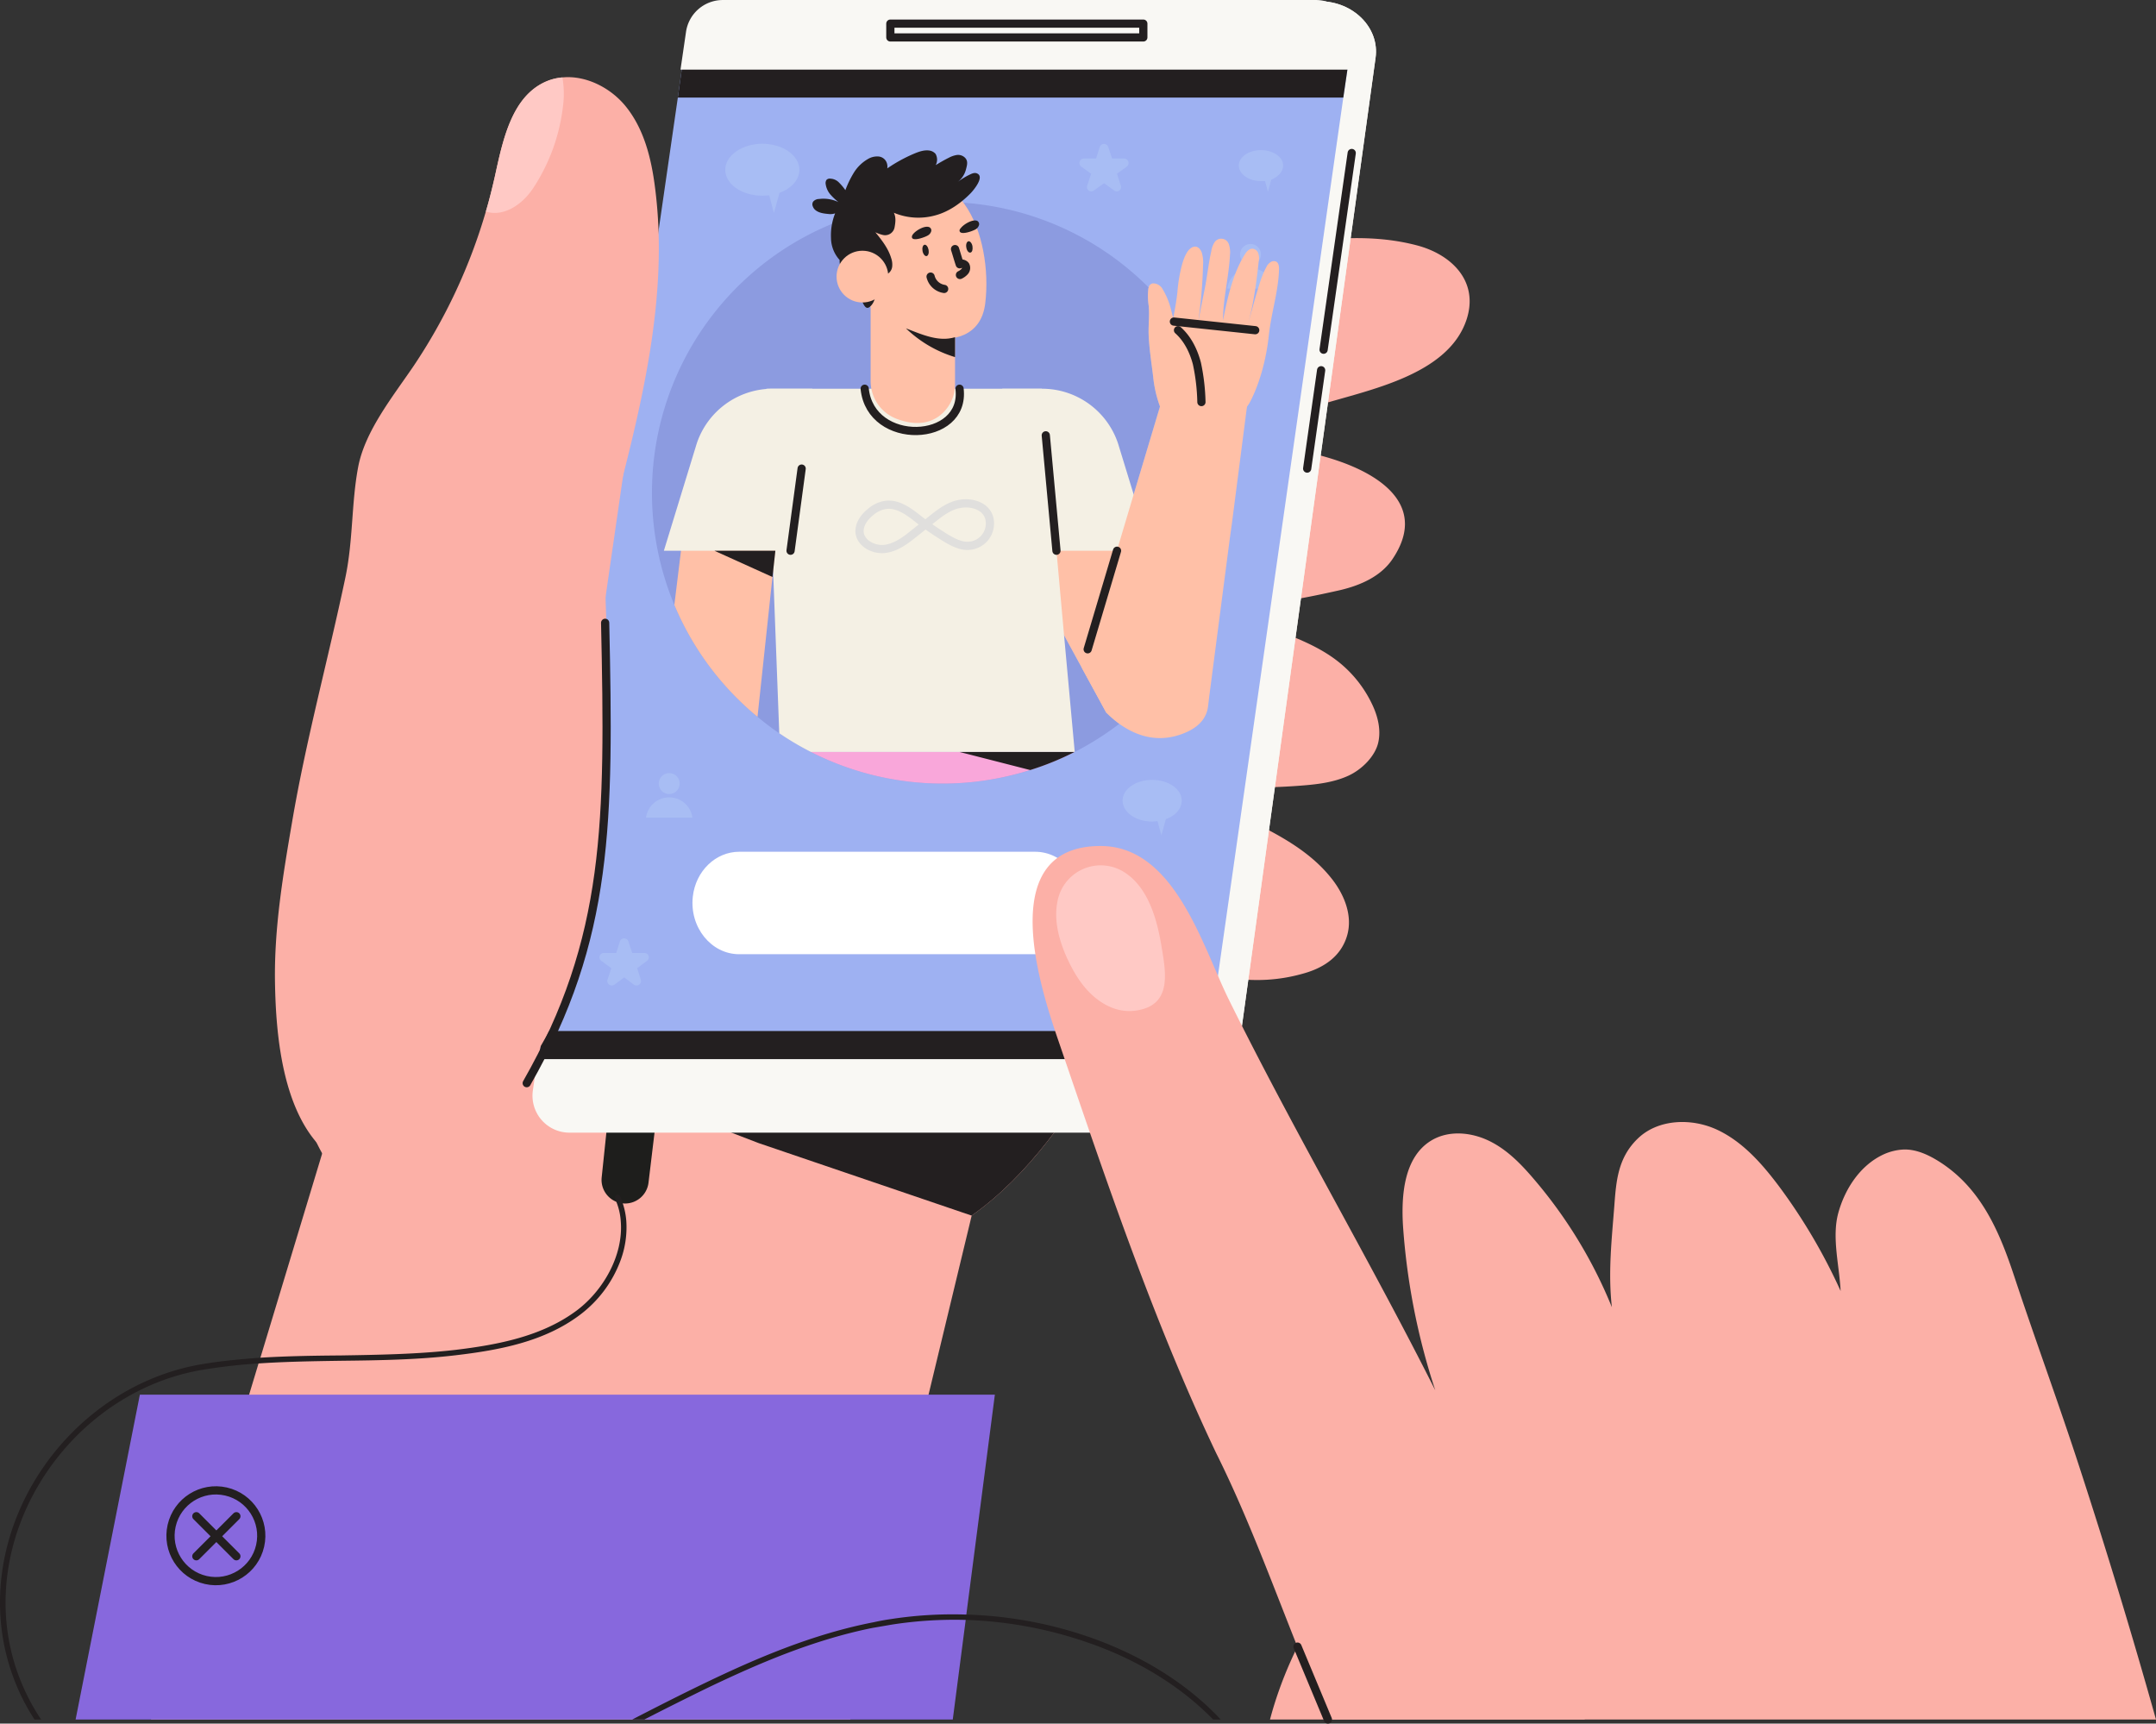 <svg xmlns="http://www.w3.org/2000/svg" width="1050" height="839.4" viewBox="-0.021 0 1050.021 839.4" style=""><rect x="-0.021" y="0" width="1050.021" height="839.4" fill="#333333" stroke="none"/><g><g data-name="Layer 2"><path fill="#fcb0a7" d="M478.8 569l-5.6 23-1 4.2-20 83L425.6 790l-.7 2.8-10.8 44.6H73.5l21.2-70.1 3.7-12.2 3.2-10.7 5.6-18.4 14.1-46.8 4.6-15.2.9-2.8 30.1-99.5.5-1.9 7.9-26.1 73 8.2 24.9 2.9.9.1 31.5 3.5 22.9 2.6h.3l5.3.6 45.4 5.1L478.8 569z"></path><path d="M714.2 155.7c-9 27-47.5 34.1-70.9 41.3s-49.5 12.4-72 24.2c28.2-13.8 140.3 2 106.7 51.3-5.7 8.3-15.6 12.6-25.4 14.9-24.9 5.6-56.3 11.9-80.9 2.7 15.2 5.6 33.2 10.6 48.4 16.3 10.9 4.1 21.9 8.3 31.1 15.4a58.2 58.2 0 0 1 16.8 20.7c2.9 5.9 4.7 12.7 3.2 19.2s-7.8 13-14.6 16.1-14.4 4.1-21.9 4.7a297.6 297.6 0 0 1-71.8-2.8c12.5 6 28.4 11.6 41 17.6 16.1 7.8 32.7 15.9 44 29.8 6.6 8 11.1 18.7 8.1 28.7s-11.2 15.3-20.2 18c-26.5 7.9-48 .8-73.7-6.3-12.9 25.4-27 53.5-44.5 78.3-2.5 3.5-5 6.9-7.7 10.3-10.8 13.7-22.8 26.1-36.7 35.9l-4.3 3a118 118 0 0 1-47.4 18.3c-31.1 4.9-66-1-96.2-8.4-6.8-1.7-12.4-8.6-18.3-10s-16 3.7-23.5 5.3c-16.6 3.4-33.8 2.8-50.5 1.4-18.5-1.5-37.6-4.3-53-14.7a72.1 72.1 0 0 1-23.1-25.2c-25.5-44.9-9.3-115.8 7.2-158 24.6-62.3 62-126.6 111.5-175.7a320.6 320.6 0 0 1 68.2-52.3c47.2-26.6 101.9-34 154.2-42.1 35-5.4 70.1-9.5 105.4-12.5 29.3-2.4 57.4-9.3 86.7-1.6 16.7 4.4 30.3 17.4 24.1 36.2z" fill="#fcb0a7"></path><path d="M642.6.6c16.5 0 29.4 13 27.3 27.6l-67.8 491.2c-2 14.1-15.3 31-31.3 31z" fill="#f2f0e7"></path><path d="M642.6.6c16.5 0 29.4 13 27.3 27.6l-67.8 491.2c-2 14.1-15.3 31-31.3 31z" fill="#f9f8f4"></path><path d="M658.1 20.5l-1.8 12.7-2.1 14.3-64.9 454.6-2.1 14.4-2.8 19.6a17.4 17.4 0 0 1-17.2 14.9H277.3a17.5 17.5 0 0 1-17.2-19.9l2.2-14.6 2-14.4 65.8-454.6 2-14.3 2.6-17.7A17.4 17.4 0 0 1 351.9.6h289a17.4 17.4 0 0 1 17.2 19.9z" fill="#9eb1f2"></path><path d="M296.3 542l-3.3 31.5a11.5 11.5 0 0 0 11.4 12.6 11.5 11.5 0 0 0 11.4-10l4.1-34.1c-7.7-6.1-15.5-7.4-23.6 0z" fill="#1e1e1c"></path><path d="M658.1 20.5l-1.8 12.7-2.1 14.3H330.1l2-14.3 2.6-17.7A17.4 17.4 0 0 1 351.9.6h289a17.4 17.4 0 0 1 17.2 19.9z" fill="#231f20"></path><path d="M517.6 545.8c-2.5 3.5-5 6.9-7.7 10.3-10.8 13.7-22.8 26.1-36.7 35.9l-103.7-35.3-34.9-13.4z" fill="#231f20"></path><path d="M589.3 502.1l-2.1 14.4-2.8 19.6a17.4 17.4 0 0 1-17.2 14.9H277.3a17.5 17.5 0 0 1-17.2-19.9l2.2-14.6 2-14.4z" fill="#231f20"></path><g fill="#f9f8f4"><path d="M654.5 6.2A18.1 18.1 0 0 0 640.9 0h-289a18.1 18.1 0 0 0-17.8 15.4l-2.7 18.5h325.4l1.9-13.4a17.9 17.9 0 0 0-4.2-14.3z"></path><path d="M259.5 531a18 18 0 0 0 17.8 20.6h289.9a18.2 18.2 0 0 0 17.9-15.4l2.9-20.4H261.7z"></path></g><path fill="none" stroke="#231f20" stroke-linecap="round" stroke-linejoin="round" stroke-width="4" d="M433.6 11.5h123.2v6.72H433.6z"></path><path fill="none" stroke="#231f20" stroke-linecap="round" stroke-linejoin="round" stroke-width="4" d="M658.3 74.5l-13.7 95.8"></path><path fill="none" stroke="#231f20" stroke-linecap="round" stroke-linejoin="round" stroke-width="4" d="M643.4 180.3l-6.8 47.9"></path><path d="M298.6 250.3c-6.9 26.2-2.1 53.1-2.7 80.2-1.6 72.5-1.2 147.9-51.8 205.5-17.2 19.6-60.8 46.7-85.4 25-21.1-18.7-24.4-56.7-24.8-82.9s3.9-51.9 8.3-77.6c6.8-40.1 17.6-79.4 26-119.3 3.8-18.2 2.9-36.2 6.2-53.7s16.7-34.1 26.9-49.1a270.6 270.6 0 0 0 35.3-75.4c1.7-5.7 3.1-11.4 4.4-17.1 3.9-17.8 8.2-38.9 24.9-46.2a25.4 25.4 0 0 1 8-2c11.2-1.1 23.1 4.8 30.5 13.7 9.2 11.1 12.8 25.7 14.6 40 6.9 53.3-6.8 106.9-20.4 158.9z" fill="#fcb0a7"></path><path fill="#8768dd" d="M484.5 679.2l-13.9 107.1-.3 2.6-6.3 48.5H36.8l31.3-158.2h416.4z"></path><path d="M360 414.8h144.1c13.3 0 23.8 12.4 22.8 26.8-.9 13-10.8 23.1-22.8 23.1H360c-13.7 0-24.3-13.2-22.6-28.1 1.4-12.4 11.1-21.8 22.6-21.8z" fill="#fff"></path><path d="M274.1 52.3a91.8 91.8 0 0 1-14.5 39.4c-6 9-15.3 13.9-23 11.3 1.7-5.7 3.1-11.4 4.4-17.1 3.9-17.8 8.2-38.9 24.9-46.2a25.4 25.4 0 0 1 8-2 47.6 47.6 0 0 1 .2 14.6z" fill="#ffc9c5"></path><path d="M539.7 71.5l1.9 5.7h6a2.2 2.2 0 0 1 1.2 3.9l-4.8 3.5 1.8 5.7a2.1 2.1 0 0 1-3.3 2.4l-4.8-3.5-4.9 3.5a2.1 2.1 0 0 1-3.3-2.4l1.9-5.7-4.9-3.5a2.2 2.2 0 0 1 1.3-3.9h6l1.8-5.7a2.2 2.2 0 0 1 4.1 0z" fill="#a8bdf4"></path><path d="M563.1 458.4l1.9 5.7h6a2.1 2.1 0 0 1 1.3 3.8l-4.9 3.6 1.9 5.7a2.2 2.2 0 0 1-3.3 2.4l-4.9-3.6-4.8 3.6a2.2 2.2 0 0 1-3.3-2.4l1.8-5.7-4.8-3.6a2.1 2.1 0 0 1 1.2-3.8h6l1.9-5.7a2.1 2.1 0 0 1 4 0z" fill="#a8bdf4"></path><path d="M306 458.4l1.9 5.7h6a2.1 2.1 0 0 1 1.2 3.8l-4.8 3.6 1.8 5.7a2.2 2.2 0 0 1-3.3 2.4L304 476l-4.9 3.6a2.2 2.2 0 0 1-3.3-2.4l1.9-5.7-4.9-3.6a2.1 2.1 0 0 1 1.3-3.8h6l1.8-5.7a2.2 2.2 0 0 1 4.1 0z" fill="#a8bdf4"></path><path d="M389.3 82.7c0-7-8.1-12.7-18-12.7s-18.1 5.7-18.1 12.7 8.1 12.6 18.1 12.6l3.3-.2 2.3 8.6 2.7-9.8c5.8-2.1 9.7-6.4 9.7-11.2z" fill="#a8bdf4"></path><path d="M624.9 80.6c0-4.1-4.8-7.5-10.8-7.5s-10.8 3.4-10.8 7.5 4.8 7.6 10.8 7.6h2l1.4 5.2 1.6-5.9c3.4-1.4 5.8-3.9 5.8-6.9z" fill="#a8bdf4"></path><path d="M575.5 389.9c0-5.6-6.4-10.1-14.4-10.1s-14.4 4.5-14.4 10.1 6.4 10.2 14.4 10.2l2.6-.2 1.9 6.9 2.2-7.9c4.6-1.6 7.7-5 7.7-9z" fill="#a8bdf4"></path><g fill="#a8bdf4"><circle cx="609" cy="123.9" r="5.1"></circle><path d="M620.3 140.5a11.4 11.4 0 0 0-22.6 0z"></path></g><g fill="#a8bdf4"><circle cx="325.9" cy="381.6" r="5.1"></circle><path d="M337.2 398.2a11.4 11.4 0 0 0-22.6 0z"></path></g><path d="M294.7 303.3c2.1 97.1 2.1 153.6-38.2 224.2" fill="none" stroke="#231f20" stroke-linecap="round" stroke-linejoin="round" stroke-width="4"></path><path d="M302.1 614.1a58.6 58.6 0 0 1-19.5 26.1c-17.4 13.2-39.4 17.3-60.6 19.8-18.4 2.2-37.6 2.5-56.1 2.7-13.2.2-26.6.4-40 1.3a271.3 271.3 0 0 0-27.3 3.1c-34.2 5.7-64.8 28.2-82.1 60.1-16.3 30.2-18.3 64.5-5.3 94.1a101.4 101.4 0 0 0 8.8 16.1h-3.2a99.5 99.5 0 0 1-8.1-15c-13.3-30.4-11.3-65.5 5.4-96.5 17.7-32.6 49.1-55.6 84-61.5 9.4-1.6 19-2.5 28.7-3.2 13-.8 26.2-1 39.1-1.1 18.4-.3 37.5-.6 55.8-2.7 20.8-2.5 42.4-6.6 59.3-19.3 12.6-9.5 22.7-26.6 21.3-43.4a30.6 30.6 0 0 0-2.1-9.3l-.6-1.8a1.3 1.3 0 1 1 2.4-1 20.9 20.9 0 0 1 1.3 3.5 35.6 35.6 0 0 1 1.7 8.5 46.4 46.4 0 0 1-2.9 19.5z" fill="#231f20"></path><path d="M594.5 837.4h-3.7c-15.3-15.7-35.7-28.5-59.4-36.9a200.4 200.4 0 0 0-61.1-11.6 197.9 197.9 0 0 0-36.1 2.3l-9.3 1.6c-29.3 5.9-56.2 17.7-79.1 28.6-10.7 5.2-21.5 10.6-32 16h-5.9c12-6.2 24.4-12.5 36.7-18.4 23.4-11.2 51-23.2 81-29 2.7-.6 5.4-1.1 8.2-1.5a197.2 197.2 0 0 1 36.8-2.2 200 200 0 0 1 61.7 11.6c25 9 46.4 22.6 62.2 39.5z" fill="#231f20"></path><path d="M771.8 837.4a47.5 47.5 0 0 1 1.5-16.4c6-20.8 27.1-32.5 43.2-46.9 12.9-11.5 23.7-26.4 26.1-43.6s-5.4-36.3-21.1-43.6c-17.7-8.2-38.4.4-55.9 9.2-29.4 14.8-59 27.2-86 46.3s-51 56.8-61.1 95z" fill="#fcb0a7"></path><path d="M592.3 707.7c20.8 41.7 35.2 86.8 54.4 129.7H1050q-17.2-61.2-36.9-121.7c-10.2-31.5-21.7-62.6-32.1-94-7.1-21.5-15.9-42.5-35.8-55.5-5.4-3.5-11.5-6.5-17.9-6.4a26.7 26.7 0 0 0-10 2.4c-11.2 5.2-18.7 16.5-22 28.4s.5 25.7 1.1 38.1a276.4 276.4 0 0 0-30.1-51.1c-8.2-10.9-17.6-21.6-30-27.4s-28.6-5.3-38.5 4.1-10.7 20.9-11.6 32.8c-1.3 16.8-3.1 32.7-1.2 49.5a228 228 0 0 0-38-62.4c-6.3-7.4-13.2-14.5-22-18.7s-19.6-5.1-27.9-.1c-13.3 8-14.8 26.5-13.8 42a327.3 327.3 0 0 0 15.7 79.7c-32.3-64.2-68.9-126.2-100.6-190.4-12.8-25.9-26.3-74.7-62.4-74.7-51 0-30.4 66.3-20.7 94.4 23 67.3 46.5 137.2 77 201.3z" fill="#fcb0a7"></path><path d="M554.1 492c16.8-2.9 13.6-18.7 11.6-30.9s-6.2-29.5-19.1-36.9a21.4 21.4 0 0 0-31.4 13.8c-2.3 9.7.5 19.9 4.6 28.9 3.4 7.3 7.7 14.3 14 19.3s13.2 7.1 20.3 5.8z" fill="#ffc9c5"></path><path fill="none" stroke="#231f20" stroke-linecap="round" stroke-linejoin="round" stroke-width="4" d="M631.9 801.9l14.8 35.5"></path><circle cx="105.2" cy="747.9" r="22.1" transform="rotate(-77.2 105.167 747.955)" fill="none" stroke="#231f20" stroke-linecap="round" stroke-linejoin="round" stroke-width="4"></circle><path fill="none" stroke="#231f20" stroke-linecap="round" stroke-linejoin="round" stroke-width="4" d="M95.6 738.4l19.5 19.5"></path><path fill="none" stroke="#231f20" stroke-linecap="round" stroke-linejoin="round" stroke-width="4" d="M95.6 757.9l19.5-19.5"></path><path d="M317.5 240a141.9 141.9 0 0 0 10.9 54.6 141.3 141.3 0 0 0 40.5 54.5c3.4 2.8 6.9 5.5 10.6 8a138.5 138.5 0 0 0 15.4 9.1 141.5 141.5 0 0 0 128.4 0h.1a144.1 144.1 0 0 0 21.7-13.7 55.7 55.7 0 0 1-6.3-5.4l-11.9-21.8-8.7-15.9-29.5-54.1 24.1-6 34.2-8.6 3 7.1 14.9-49.9a58.7 58.7 0 0 1-3.3-14.4c-.8-6.7-1.9-13.5-2.2-20.3-.2-4.8.5-9.6 0-14.4a30.9 30.9 0 0 1-.1-8.6c.1 0 .1-.1.1-.2a141.6 141.6 0 0 0-241.9 100z" fill="#8c9be0"></path><path fill="#ffc0a7" d="M488.7 255.3l38.2 70 11.9 21.8 15.7-2.5 34.4-5.4-10-23.7-28.9-67.7-3-7.1-58.3 14.6z"></path><path d="M373.2 189.3l2.2 57.6 1.1 31.1 3 79.1a138.5 138.5 0 0 0 15.4 9.1h128.5l-5.2-56.8-5.4-60.1-5.4-60z" fill="#f4f0e4"></path><path d="M328.4 294.6a141.3 141.3 0 0 0 40.5 54.5l7.6-71.1 3.4-30.9-4.5-.2-40.9-2z" fill="#ffc0a7"></path><path d="M395.6 189.3h-19.2a39 39 0 0 0-37.1 26.7l-16 52.2H385z" fill="#f4f0e4"></path><path d="M488.1 189.3h19.3a39 39 0 0 1 37.1 26.7l16 52.2h-61.7z" fill="#f4f0e4"></path><g fill="#ffc0a7"><path d="M526.9 325.3l11.9 21.8a55.7 55.7 0 0 0 6.3 5.4c7.7 5.5 17.4 9 28.6 5.6 6.8-2.1 13.5-6 14.6-13.9l.6-5 10-76.8 1.1-7.9 7.1-55.1.2-1.3.2-1.4-13.9-1-8.9-.7-3.2-.2-12-.9-1.7-.2h-1.5l-.6 2-.8 2.4-14.9 49.7z"></path><path d="M581.6 204.8c9.5 1.7 22.5-.1 27.2-9.1s7.9-20.9 9.1-32.2 4.7-21.4 5-32.5c0-1.3-.2-3-1.4-3.6a2.8 2.8 0 0 0-2.9.4 5.4 5.4 0 0 0-1.9 2.3c-2.2 4-3.4 8.4-4.7 12.7s-2.7 9.7-4.1 14.5c2.7-9.8 4-19.9 5.1-30a7.4 7.4 0 0 0-.2-3.9 3.3 3.3 0 0 0-3-2.3c-1.5.1-2.7 1.4-3.5 2.7-5.9 9.3-8.6 21.6-10.7 32.3 0-10.6 2.9-21.4 3.4-32a11.9 11.9 0 0 0-.5-5 3.9 3.9 0 0 0-7.2-.8 11.2 11.2 0 0 0-1.4 4c-1.4 6.2-2 12.6-3.3 18.9s-2.1 10.5-3.1 15.8a238.5 238.5 0 0 0 2.4-28 16.7 16.7 0 0 0-.6-5.9c-.5-1.5-1.7-3.1-3.4-3-3.7.3-5.5 6.1-6.3 9a72.8 72.8 0 0 0-2.2 13.2c-.7 6.5-2.2 13.1-3.3 19.6-2.2 13.1-9.5 35.7 7.5 41.8a26.2 26.2 0 0 0 4 1.1z"></path><path d="M559.4 163.2c.3 6.8 1.4 13.6 2.2 20.3a58.7 58.7 0 0 0 3.3 14.4 22.9 22.9 0 0 0 3 5.6c2.6 3.8 6.1 2.4 8.8-.2a16.5 16.5 0 0 0 3.3-4.8 25 25 0 0 0 1.5-3.8 29.3 29.3 0 0 0-.8-18.5c-1.7-4.4-4.4-8.2-6.5-12.4a39.2 39.2 0 0 1-2.8-8.8c-.2-.6-.3-1.2-.5-1.9l-.6-2.3a36 36 0 0 0-4.4-10.5 5.3 5.3 0 0 0-4.5-2.3 2.7 2.7 0 0 0-1.6 1 4.2 4.2 0 0 0-.4 1c0 .1 0 .2-.1.2a30.9 30.9 0 0 0 .1 8.6c.5 4.8-.2 9.6 0 14.4z"></path></g><path d="M394.9 366.2a141.2 141.2 0 0 0 106.8 8.8 135.8 135.8 0 0 0 21.6-8.8z" fill="#f9a7da"></path><path d="M430.3 87.9c14.1-5 30.5-.9 39.4 11.5s12.1 32.3 10.1 48.4-15.8 19.1-29 16.3c-16.3-3.4-33.7-17-38.8-33-5.7-17.7-.8-36.3 18.3-43.2z" fill="#ffc0a7"></path><path d="M465.1 121.3c.8 2.5 1.5 5 2.3 7.4.5-.8 2.3-.2 2.8.6a2.6 2.6 0 0 1-.3 2.8 7.2 7.2 0 0 1-2.4 1.8" fill="none" stroke="#231f20" stroke-linecap="round" stroke-linejoin="round" stroke-width="4"></path><path d="M459.8 140.7a8 8 0 0 1-6.6-6" fill="none" stroke="#231f20" stroke-linecap="round" stroke-linejoin="round" stroke-width="4"></path><ellipse cx="450.8" cy="121.8" rx="1.5" ry="2.8" transform="rotate(-10.2 451.586 122.185)" fill="#231f20"></ellipse><path d="M470.6 120.5c.2 1.5 1.1 2.7 2 2.5s1.2-1.5 1-3-1.2-2.7-2-2.5-1.3 1.5-1 3z" fill="#231f20"></path><path d="M444.1 115.2a2.2 2.2 0 0 1 .5-1.1c1.3-1.8 5.7-4.4 7.9-3.5a1.7 1.7 0 0 1 1 2 3.3 3.3 0 0 1-1.4 1.9c-1 .8-8.3 3.6-8 .7z" fill="#231f20"></path><path d="M465.1 162.7V187a19.3 19.3 0 0 1-8 15.8c-5.7 4-12.8 4.2-21.1.9a19.6 19.6 0 0 1-12-18.2v-39.1z" fill="#ffc0a7"></path><path d="M467.3 112.1a2.1 2.1 0 0 1 .6-1c1.3-1.8 5.6-4.4 7.9-3.6a1.8 1.8 0 0 1 1 2 3.5 3.5 0 0 1-1.4 2c-1 .8-8.3 3.6-8.1.6z" fill="#231f20"></path><path d="M426.4 133.4c2 .6 4.4 1 6.1-.2a4.7 4.7 0 0 0 2-3.4 9.5 9.5 0 0 0-.5-4.1c-1.4-4.7-4.5-8.7-7.7-12.6a17.4 17.4 0 0 0 3.6 1.3 4.7 4.7 0 0 0 5.8-3.9c.4-2.3.7-4.7-.4-6.9a30.8 30.8 0 0 0 20.1 1.3c6.5-1.7 12.5-5.9 17.2-10.7 1.4-1.4 6.8-7.8 3.5-9.6-1.5-.9-3.1.1-4.4.7a36.1 36.1 0 0 0-5.3 3.3 11.1 11.1 0 0 0 4-6c.6-2.3 1.3-4.5-.9-6.2a4.8 4.8 0 0 0-3.7-.9 12.6 12.6 0 0 0-3.7 1.3c-2.2 1.1-4.3 2.3-6.4 3.6a5.7 5.7 0 0 0-.1-5.5 5 5 0 0 0-2.5-1.5c-2.7-.6-5.5.4-8.1 1.5a73.8 73.8 0 0 0-12.9 7.1 5.4 5.4 0 0 0-.5-3.3 4.7 4.7 0 0 0-3.8-2.5 8.7 8.7 0 0 0-4.7 1 19.5 19.5 0 0 0-7.1 6.6 47.8 47.8 0 0 0-4.3 8.8 26 26 0 0 0-3-3.6 6.2 6.2 0 0 0-4.3-2 2.2 2.2 0 0 0-1.9.6 2.8 2.8 0 0 0-.4 2 9.9 9.9 0 0 0 2.2 5 28.6 28.6 0 0 0 4 3.8 17 17 0 0 0-9.4-1.5 3.8 3.8 0 0 0-2.9 1.3 2.4 2.4 0 0 0-.2 2.2 4.1 4.1 0 0 0 1.3 1.9c1.7 1.4 4.1 1.7 6.3 1.9a7.4 7.4 0 0 0 3.3-.3 28.9 28.9 0 0 0-2 12 16.1 16.1 0 0 0 4.2 10.7c-.2 4.3 2.6 8 5.1 11.5s3.5 4.6 5 7 2.4 7.2 5.5 3.4 2.1-11.3 1.9-15.1z" fill="#231f20"></path><circle cx="420" cy="134.7" r="12.6" fill="#ffc0a7"></circle><path d="M465.1 164.2c-7.9 2.4-15.9-1.2-23.9-4.3a59 59 0 0 0 23.9 14z" fill="#231f20"></path><path fill="none" stroke="#231f20" stroke-linecap="round" stroke-linejoin="round" stroke-width="4" d="M390.4 228.2l-5.4 40"></path><path fill="none" stroke="#231f20" stroke-linecap="round" stroke-linejoin="round" stroke-width="4" d="M514.5 268.2l-5.2-56.2"></path><path fill="#231f20" d="M376.2 281l-28.3-12.8h29.7l-1.4 12.8z"></path><path fill="none" stroke="#231f20" stroke-linecap="round" stroke-linejoin="round" stroke-width="4" d="M544 268.2l-14.3 48"></path><path d="M467.4 245.4c-5.2.9-9.6 4.3-13.7 7.6l-8.2 6.5c-4.3 3.5-9 7.1-14.5 7.8s-12-2.7-12.4-8.2c-.2-3.8 2.3-7.3 5.3-9.7a14.6 14.6 0 0 1 7.3-3.5c6.2-.9 11.8 3.5 16.7 7.4a154.7 154.7 0 0 0 12.9 8.8c3.4 2 7.2 4 11.1 3.7a10.9 10.9 0 0 0 10.2-11.2c-.2-7.6-8.1-10.4-14.7-9.2z" fill="none" stroke="#e0dfdd" stroke-linecap="round" stroke-linejoin="round" stroke-width="4"></path><path d="M467.3 189.3c3.2 26.5-43.3 28.4-46.2 0" fill="none" stroke="#231f20" stroke-linecap="round" stroke-linejoin="round" stroke-width="4"></path><path d="M467.3 366.2l34.4 8.8a135.8 135.8 0 0 0 21.6-8.8z" fill="#231f20"></path><path d="M585.1 195.8a99.5 99.5 0 0 0-2.2-18.8c-1.6-6.1-4.5-12-9.2-16.2" fill="none" stroke="#231f20" stroke-linecap="round" stroke-linejoin="round" stroke-width="4"></path><path fill="none" stroke="#231f20" stroke-linecap="round" stroke-linejoin="round" stroke-width="4" d="M611.3 160.8l-39.6-4.2"></path></g></g></svg>